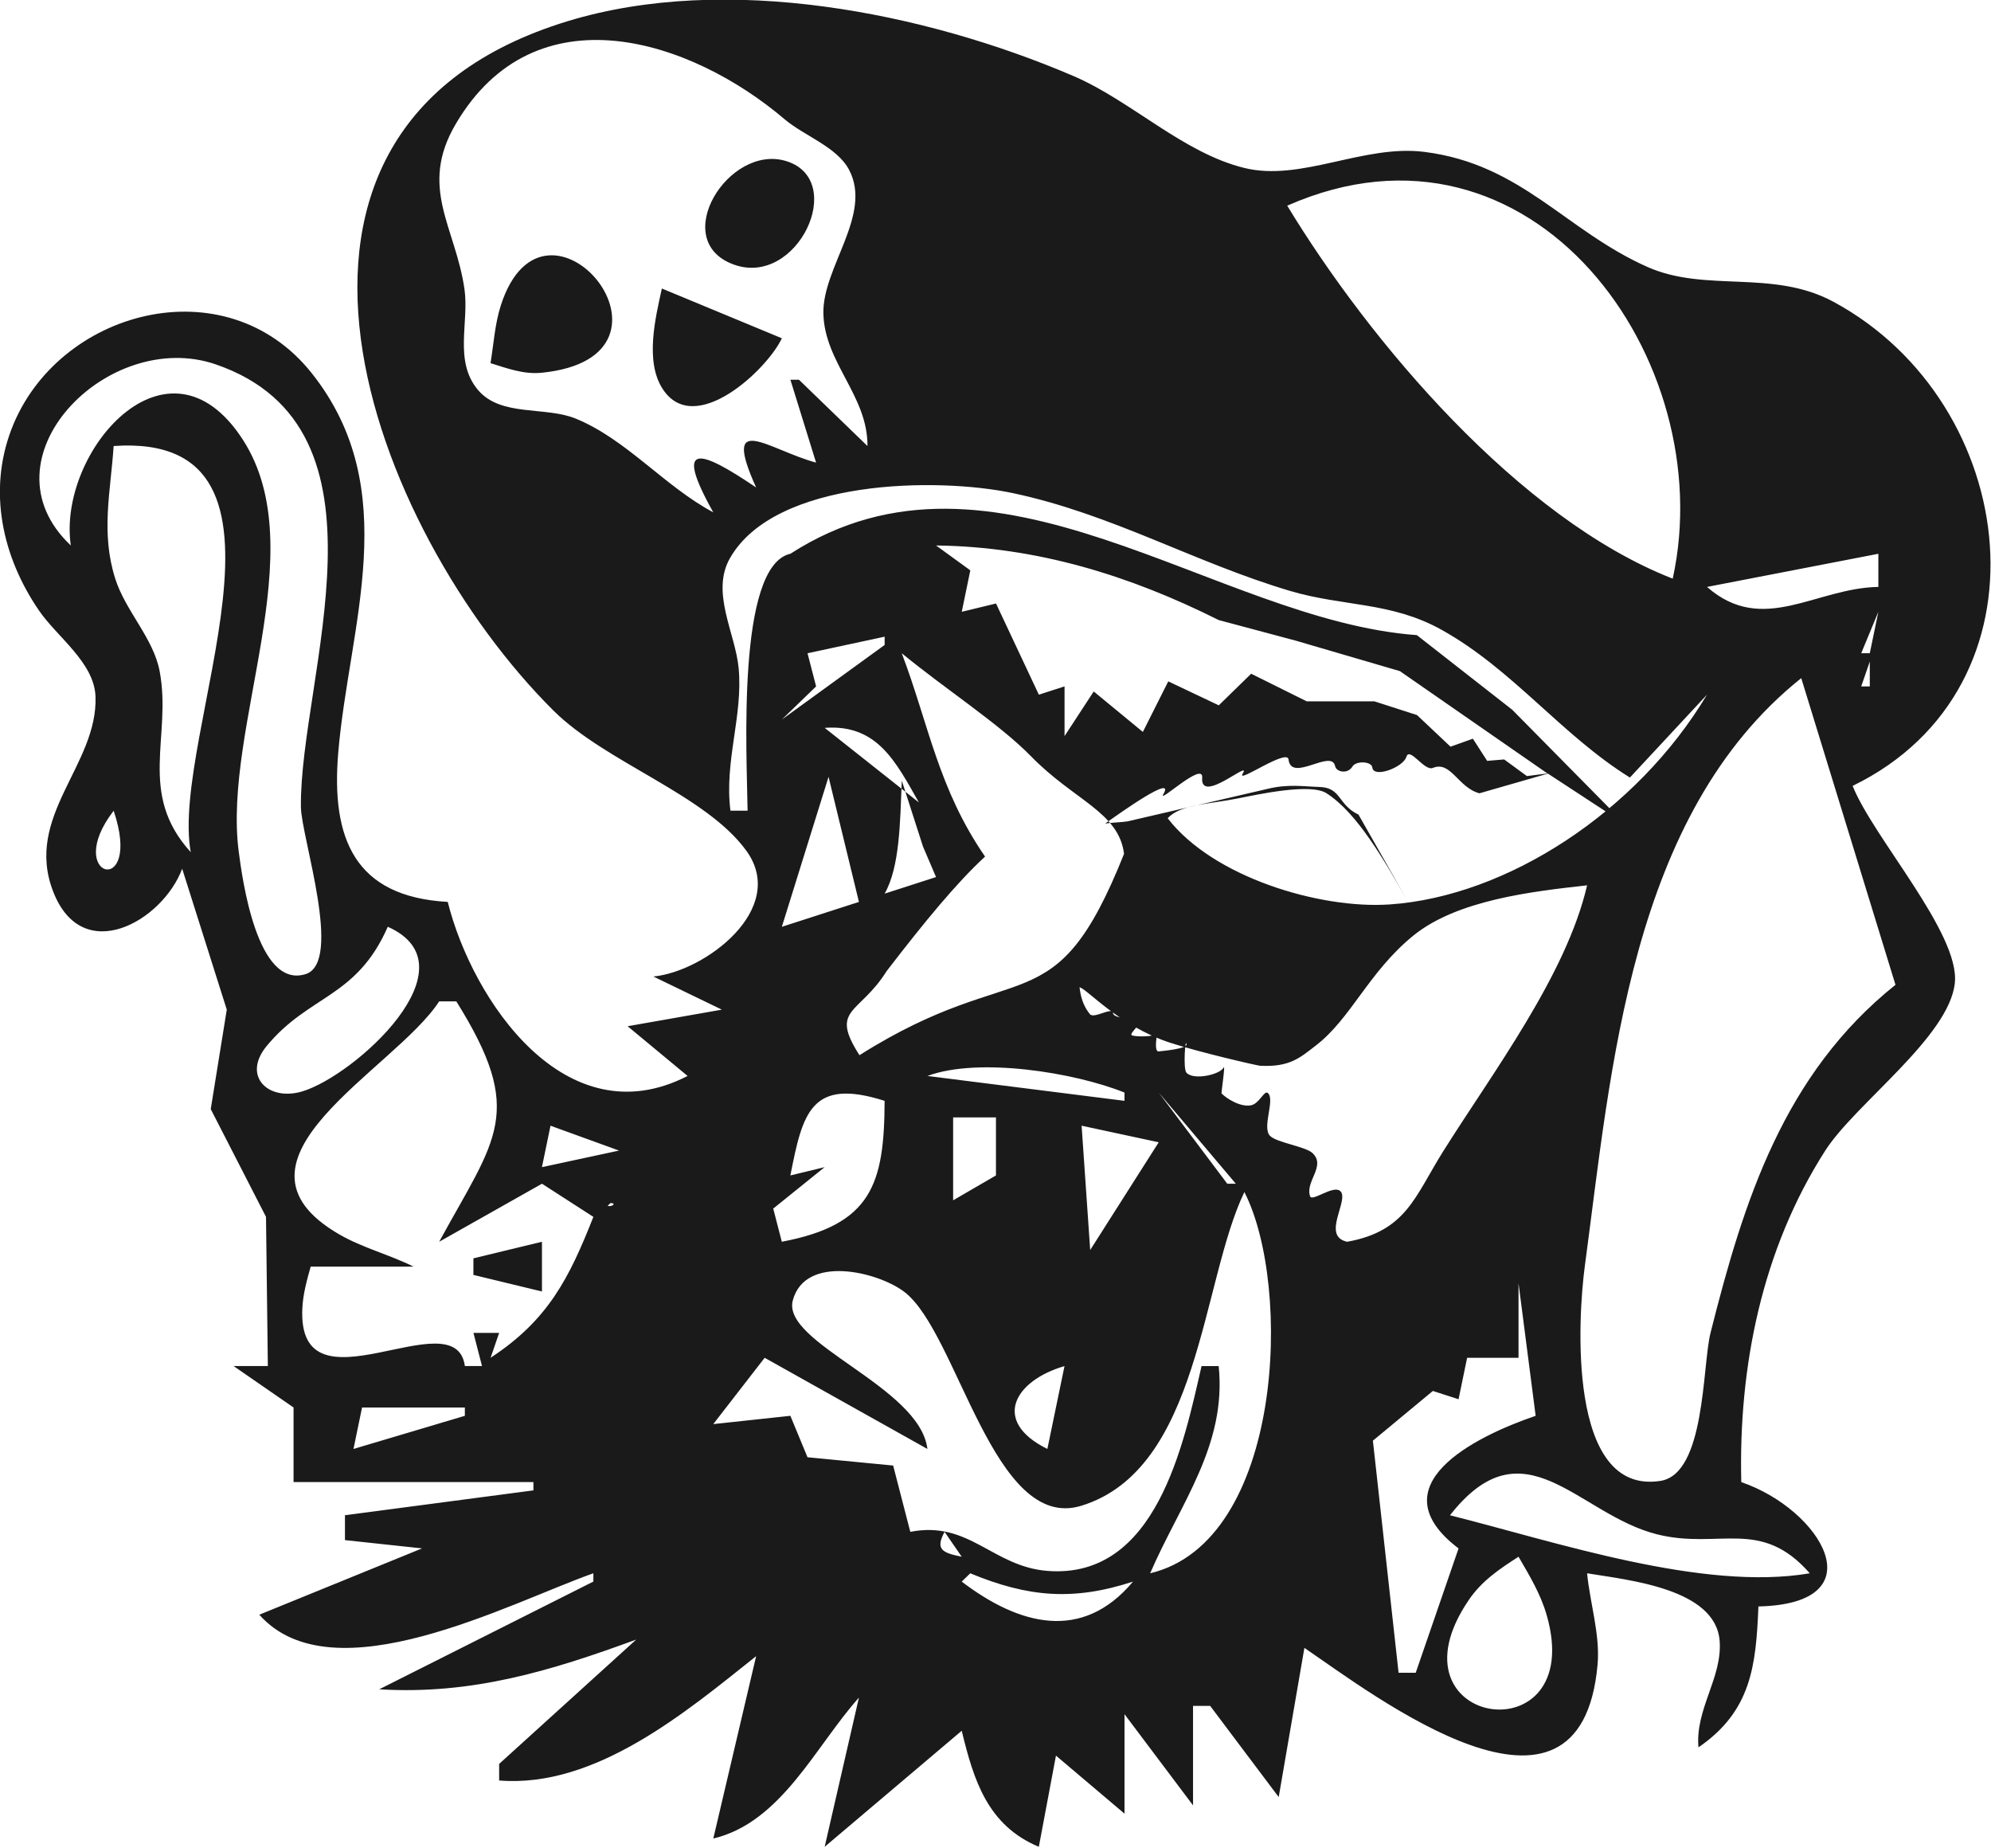 <?xml version="1.0" encoding="UTF-8" standalone="no"?>
<!-- Created with Inkscape (http://www.inkscape.org/) -->

<svg
   width="235.056mm"
   height="218.116mm"
   viewBox="0 0 235.056 218.116"
   version="1.1"
   id="svg1"
   inkscape:version="1.3 (0e150ed6c4, 2023-07-21)"
   sodipodi:docname="bitmap-traced-smooth-pirate-1.svg"
   inkscape:export-filename="../../dev/gen/retrolabels/diskette/diskclub/art/bitmap-traced-smooth-pirate.svg"
   inkscape:export-xdpi="96"
   inkscape:export-ydpi="96"
   xmlns:inkscape="http://www.inkscape.org/namespaces/inkscape"
   xmlns:sodipodi="http://sodipodi.sourceforge.net/DTD/sodipodi-0.dtd"
   xmlns="http://www.w3.org/2000/svg"
   xmlns:svg="http://www.w3.org/2000/svg">
  <sodipodi:namedview
     id="namedview1"
     pagecolor="#ffffff"
     bordercolor="#000000"
     borderopacity="0.25"
     inkscape:showpageshadow="2"
     inkscape:pageopacity="0.0"
     inkscape:pagecheckerboard="0"
     inkscape:deskcolor="#d1d1d1"
     inkscape:document-units="mm"
     showgrid="false"
     inkscape:lockguides="false"
     inkscape:zoom="0.093205491"
     inkscape:cx="407.7013"
     inkscape:cy="1013.8888"
     inkscape:window-width="1920"
     inkscape:window-height="1043"
     inkscape:window-x="0"
     inkscape:window-y="0"
     inkscape:window-maximized="1"
     inkscape:current-layer="g13">
    <inkscape:grid
       id="grid1"
       units="mm"
       originx="-129.356"
       originy="-534.172"
       spacingx="1"
       spacingy="1"
       empcolor="#0099e5"
       empopacity="0.302"
       color="#0099e5"
       opacity="0.149"
       empspacing="5"
       dotted="false"
       gridanglex="30"
       gridanglez="30"
       visible="false" />
  </sodipodi:namedview>
  <defs
     id="defs1" />
  <g
     inkscape:label="Layer 1"
     inkscape:groupmode="layer"
     id="layer1"
     transform="translate(-34.226,-141.333)">
    <g
       id="g13"
       transform="matrix(1.134,0,0,1.097,-19.558,13.393)"
       style="stroke-width:0.896">
      <path
         d="m 115.445,221.698 7.135,3.567 -9.81,1.784 6.243,5.351 c -12.679,6.739 -22.398,-8.108 -24.972,-18.729 -9.706,-0.553 -12.149,-6.833 -11.399,-16.053 1.112,-13.677 6.878,-28.285 -2.752,-40.828 -8.99,-11.709 -26.55,-6.784 -31.278,6.046 -2.44,6.622 -0.969,13.691 2.885,19.498 1.877,2.828 5.743,5.586 5.874,9.228 0.267,7.383 -7.455,12.859 -4.409,20.992 3.046,8.135 11.393,3.184 13.433,-2.451 l 4.643,15.161 -1.67,10.702 5.753,11.594 0.192,16.053 h -3.567 l 6.243,4.459 v 8.027 h 24.972 v 0.892 l -19.62,2.675 v 2.676 l 8.026,0.892 -16.945,7.135 c 7.668,8.919 26.072,-1.278 34.782,-4.459 v 0.892 l -22.296,11.594 c 9.643,0.6 17.795,-1.953 26.755,-5.351 l -14.27,13.378 v 1.784 c 10.045,0.841 19.463,-7.375 26.755,-13.378 l -4.459,19.621 c 7.081,-1.726 10.663,-9.97 15.161,-15.161 l -3.567,16.053 14.269,-12.486 c 1.249,5.346 2.699,10.187 8.027,12.486 l 1.784,-9.81 7.135,6.243 v -10.702 l 7.135,9.81 v -10.702 h 1.784 l 7.135,9.81 2.675,-16.053 c 7.213,5.074 28.767,22.249 30.523,1.784 0.274,-3.2 -0.792,-6.619 -1.092,-9.81 4.253,0.73 13.383,1.623 13.8,7.276 0.293,3.958 -2.556,7.324 -2.206,11.453 5.521,-3.906 5.99,-8.83 6.243,-15.161 12.514,-0.289 6.477,-10.459 -1.784,-13.378 -0.296,-12.412 2.144,-25.016 8.743,-35.673 3.115,-5.03 12.895,-12.225 13.489,-18.032 0.547,-5.342 -8.522,-15.673 -10.639,-21.21 21.183,-10.647 17.57,-41.192 -2.017,-52.1 -6.305,-3.511 -13.266,-0.956 -19.317,-3.724 -8.572,-3.921 -13.101,-11.069 -23.258,-12.394 -6.325,-0.825 -12.816,3.229 -18.729,1.732 -6.412,-1.623 -11.782,-7.235 -17.837,-9.912 -15.47,-6.84 -36.1,-11.087 -52.619,-5.883 -36.631,11.54 -20.304,54.864 -1.459,74.199 5.442,5.584 15.824,9.019 20.059,15.057 4.397,6.271 -4.354,13.027 -9.681,13.537 m 22.296,-57.078 -7.135,-7.135 h -0.892 l 2.675,8.918 c -4.985,-1.4 -9.897,-5.692 -6.243,2.675 -5.862,-4.099 -8.638,-5.038 -4.459,2.676 -5.087,-2.806 -9.008,-7.83 -14.31,-10.082 -3.189,-1.355 -7.804,-0.167 -10.189,-3.089 -2.531,-3.101 -0.908,-7.266 -1.404,-10.839 -0.929,-6.699 -4.805,-10.929 -0.908,-17.781 8.298,-14.587 24.5,-9.077 34.238,-0.505 2.029,1.786 5.459,2.965 6.72,5.458 2.44,4.823 -2.787,10.48 -2.685,15.432 0.107,5.302 4.63,8.854 4.59,14.272 m -8.416,-30.647 c -6.03,-1.977 -12.373,8.589 -5.469,11.131 6.585,2.425 11.808,-9.053 5.469,-11.131 m 92.249,44.916 c -16.032,-6.475 -31.556,-25.527 -40.133,-40.133 25.543,-11.642 45.126,16.649 40.133,40.133 M 98.498,155.701 c 1.726,0.559 3.458,1.227 5.311,1.036 16.698,-1.721 0.369,-22.13 -4.247,-7.226 -0.611,1.971 -0.742,4.158 -1.065,6.19 m 17.837,-8.027 c -0.67,3.154 -1.785,7.852 0.091,10.814 3.33,5.274 10.906,-2.123 12.401,-5.463 l -12.486,-5.351 m -61.537,27.647 c -9.599,-9.337 3.876,-23.463 15.079,-19.49 19.418,6.886 8.715,33.759 8.874,47.629 0.031,3.212 4.415,16.706 0.492,17.981 -5.071,1.649 -6.609,-10.352 -6.967,-13.191 -1.688,-13.416 7.86,-32.391 0.441,-44.295 -7.816,-12.544 -19.348,1.313 -17.921,11.367 m 12.486,32.998 c -5.591,-6.351 -1.946,-12.427 -3.239,-19.479 -0.653,-3.561 -3.561,-6.47 -4.627,-9.964 -1.506,-4.938 -0.485,-9.287 -0.161,-14.258 21.805,-1.572 5.81,31.175 8.027,43.7 m 149.829,-8.027 8.027,-8.919 c -7.301,12.613 -20.834,21.711 -33.036,22.572 -7.277,0.513 -18.386,-2.927 -23.114,-9.276 1.304,-1.482 4.271,-1.509 7.195,-2.108 2.226,-0.456 7.656,-1.691 9.336,-0.584 3.221,2.123 6.057,7.302 8.409,11.528 l -5.073,-9.226 c -2.165,-1.058 -1.766,-2.904 -4.057,-2.974 -1.654,-0.05 -3.265,-0.343 -5.429,0.209 l -14.548,3.49 c -0.504,0.098 -1.783,0.131 -2.349,0.248 1.671,-1.235 7.338,-5.394 6.074,-3.186 -0.684,1.194 4.178,-3.605 4.035,-1.757 -0.229,2.967 5.221,-2.085 4.218,-0.441 -0.718,1.176 4.637,-2.748 4.771,-1.523 0.278,2.525 4.482,-1.175 4.849,0.713 0.126,0.65 1.313,0.901 1.811,0.038 0.357,-0.618 1.987,-0.578 2.068,0.124 0.134,1.167 3.209,-0.025 3.541,-1.153 0.336,-1.141 1.862,1.566 2.754,1.188 1.888,-0.799 2.621,2.122 4.852,2.731 l 7.129,-2.119 8.043,5.439 -11.754,-12.307 -9.933,-8.032 c -21.075,-1.581 -43.921,-22.951 -65.218,-8.756 -5.646,1.299 -4.524,21.764 -4.459,27.647 h -1.784 c -0.655,-5.338 1.313,-10.17 0.856,-15.314 -0.337,-3.796 -2.947,-8.181 -0.896,-11.88 4.709,-8.488 21.552,-8.715 29.47,-6.972 10.349,2.279 18.869,7.463 28.852,10.524 5.5,1.686 10.482,1.147 15.735,4.167 7.432,4.272 12.488,11.323 19.626,15.908 m -42.808,-16.945 8.047,2.223 10.813,3.271 15.36,11.011 -2.136,0.282 -2.37,-1.791 -1.769,0.155 -1.486,-2.386 -2.328,0.86 -3.487,-3.403 -4.446,-1.479 -7.038,0.002 -5.784,-2.971 -3.372,3.4 -5.259,-2.578 -2.644,5.44 -5.117,-4.354 -3.037,4.805 v -5.351 l -2.675,0.892 -4.459,-9.81 -3.567,0.892 0.891,-4.459 -3.567,-2.676 c 10.476,0.125 20.176,3.235 29.431,8.027 m -120.399,-7.135 -0.892,0.892 0.892,-0.892 m 189.07,0 v 3.567 c -6.512,0.099 -12.027,5.267 -17.837,0 l 17.837,-3.567 m 0,6.243 -0.892,4.459 h -0.892 l 1.784,-4.459 m -103.454,2.676 v 0.892 l -10.702,8.027 3.567,-3.567 -0.893,-3.567 8.027,-1.784 m 1.784,1.784 c 4.511,3.833 10.203,7.636 13.445,11.075 4.506,4.779 9.14,5.994 9.697,10.505 -7.29,18.893 -10.851,10.776 -27.546,21.668 -3.145,-5.066 -0.022,-4.344 2.833,-9.054 4.018,-5.4 7.285,-9.492 10.242,-12.318 -4.883,-7.322 -5.865,-14.23 -8.671,-21.875 m 86.212,1.486 -0.297,0.594 0.297,-0.594 m 14.567,-0.594 v 2.676 h -0.893 l 0.893,-2.676 m -16.053,1.784 -0.893,0.892 0.893,-0.892 m 8.918,0 9.81,32.998 c -11.626,9.606 -15.798,23.237 -19.257,37.457 -0.868,3.568 -0.513,15.161 -5.211,15.921 -9.786,1.584 -8.563,-17.816 -7.881,-23.056 2.772,-21.292 4.707,-48.604 22.539,-63.321 m -91.86,13.378 -9.81,-8.027 c 5.486,-0.419 7.41,3.673 9.81,8.027 m -11.594,-2.675 v 0 m -72.239,3.567 c 3.114,9.543 -5.413,7.234 0,0 m 84.256,3.843 1.361,3.292 -5.351,1.784 c 1.582,-2.896 1.603,-7.623 1.787,-12.158 m -4.463,13.049 -8.026,2.676 4.862,-16.136 m 78.971,11.677 c -2.166,9.664 -9.83,20.138 -14.966,28.592 -2.979,4.905 -3.849,8.603 -10.006,9.757 -2.765,-0.591 0.29,-4.548 -0.733,-5.462 -0.747,-0.667 -2.935,1.204 -3.138,0.562 -0.516,-1.631 1.692,-3.244 0.256,-4.643 -0.735,-0.716 -3.755,-1.121 -4.434,-1.865 -0.853,-0.935 0.59,-3.947 -0.232,-4.608 -0.361,-0.29 -0.879,1.147 -1.714,1.327 -1.119,0.242 -2.603,-0.739 -3.092,-1.279 -0.038,-0.042 0.42,-3.194 0.223,-2.781 -0.361,0.757 -3.154,1.422 -3.884,0.543 -0.356,-0.429 -0.098,-3.934 0.014,-3.033 0.059,0.472 -2.473,0.711 -2.901,0.755 -0.668,0.068 0.122,-3.232 -0.177,-1.958 -0.097,0.41 -2.294,0.41 -2.623,0.219 -0.295,-0.171 1.075,-1.292 0.785,-1.461 -0.759,-0.441 -2.667,-0.285 -2.74,-0.93 -0.078,-0.686 -1.974,0.642 -2.386,0.134 -1.045,-1.29 -1.039,-2.823 -1.101,-2.896 0.689,0.05 4.108,4.166 9.449,5.963 3.024,1.018 9.039,2.456 9.354,2.474 3.119,0.171 4.188,-0.894 5.796,-2.169 3.672,-2.912 5.486,-7.884 10.121,-11.803 4.569,-3.863 12.39,-4.781 18.128,-5.441 m -124.858,4.459 c 9.208,4.231 -3.429,16.017 -8.905,17.716 -3.533,1.096 -6.293,-1.641 -3.706,-4.882 4.428,-5.547 9.344,-5.143 12.611,-12.834 m 7.135,8.027 c 7.268,12.017 4.128,14.665 -1.784,25.864 l 10.702,-6.243 5.351,3.567 c -2.513,6.588 -4.71,11.108 -10.702,15.161 l 0.892,-2.676 h -2.675 l 0.891,3.567 h -0.891 -0.893 c -0.97,-7.388 -17.506,5.669 -16.92,-6.243 0.079,-1.565 0.463,-2.956 0.867,-4.459 h 10.702 c -2.489,-1.279 -5.324,-2.03 -7.717,-3.46 -13.368,-7.989 5.777,-17.707 10.392,-25.079 h 1.784 m 69.564,9.81 v 0.892 L 143.984,232.401 c 5.303,-2.048 15.328,-0.378 20.512,1.784 m -24.972,0.892 c -0.031,8.955 -1.337,13.331 -10.702,15.161 l -0.893,-3.567 5.351,-4.459 -3.567,0.892 c 1.279,-6.711 2.128,-10.554 9.81,-8.027 m 28.539,-0.892 8.027,9.81 H 175.197 l -7.135,-9.81 m -16.945,2.676 v 6.243 l -4.459,2.676 v -8.919 h 4.459 m -39.241,3.567 -8.027,1.784 0.892,-4.459 7.135,2.675 m 56.186,-0.892 -7.135,11.594 -0.893,-13.378 8.026,1.784 m 8.919,5.351 c 5.014,10.123 4.047,37.618 -9.81,41.025 3.138,-7.514 7.984,-13.769 7.135,-22.296 h -1.784 c -1.863,8.398 -4.708,22.935 -16.018,22.041 -5.739,-0.454 -8.155,-5.45 -14.304,-4.204 l -1.784,-7.135 -8.918,-0.892 -1.784,-4.459 -8.027,0.892 5.351,-7.135 16.945,9.81 c -0.79,-6.724 -15.219,-11.378 -14.013,-15.996 1.299,-4.977 8.884,-3.076 11.633,-0.887 5.554,4.424 9.254,25.907 18.404,22.994 12.373,-3.939 12.472,-24.107 16.975,-33.758 m -65.996,1.189 c 0.69,0 0.137,0.444 -0.297,0.298 l 0.297,-0.298 m -14.269,5.946 v 1.784 l 7.135,1.784 v -5.351 l -7.135,1.784 m 30.323,-0.892 -5.351,11.594 5.351,-11.594 m 78.482,3.567 1.784,14.269 c -6.43,2.265 -16.589,7.553 -8.027,14.27 l -4.459,13.378 h -1.784 l -2.675,-24.972 6.243,-5.351 2.675,0.892 0.892,-4.459 h 5.351 v -8.027 m -47.267,8.918 -1.784,8.918 c -5.836,-2.983 -3.45,-7.346 1.784,-8.918 m -62.429,4.459 v 0.892 l -11.594,3.567 0.891,-4.459 h 10.702 m 140.019,17.837 c -11.156,1.969 -26.491,-3.4 -37.457,-6.243 7.725,-10.204 13.289,-0.103 21.538,2.045 6.488,1.688 10.793,-1.851 15.92,4.198 m -90.076,-4.459 1.784,2.676 c -2.007,-0.422 -2.781,-0.767 -1.784,-2.676 m 59.753,2.676 c 1.142,2.026 2.303,4.017 2.931,6.277 4.274,15.365 -17.164,12.09 -8.099,-1.639 1.354,-2.052 3.163,-3.302 5.168,-4.638 m -57.078,1.784 c 6.012,2.57 10.721,2.996 16.945,0.892 -5.311,6.554 -11.891,4.675 -17.837,0 l 0.891,-0.892"
         style="fill:#1a1a1a;stroke:none;stroke-width:0.237"
         id="path4"
         sodipodi:nodetypes="cccccssssccccccccccccccccccccccccccccccccccccccccccsscsssscssscccccccscccssccccccccccsccccccscsccccccccccscssccscccsssssssssccccccccccsssccccccccccccccccccccccccccccccccccccccccccccscccccccccccccccccsscccccccccccccccccscsssssssssssssssscssssccscccccccccccccccscccccccccccccccccccccccccccccccccscccccccssscccccccccccccccccccccccccccccccccccccccccccccc" />
    </g>
  </g>
</svg>
